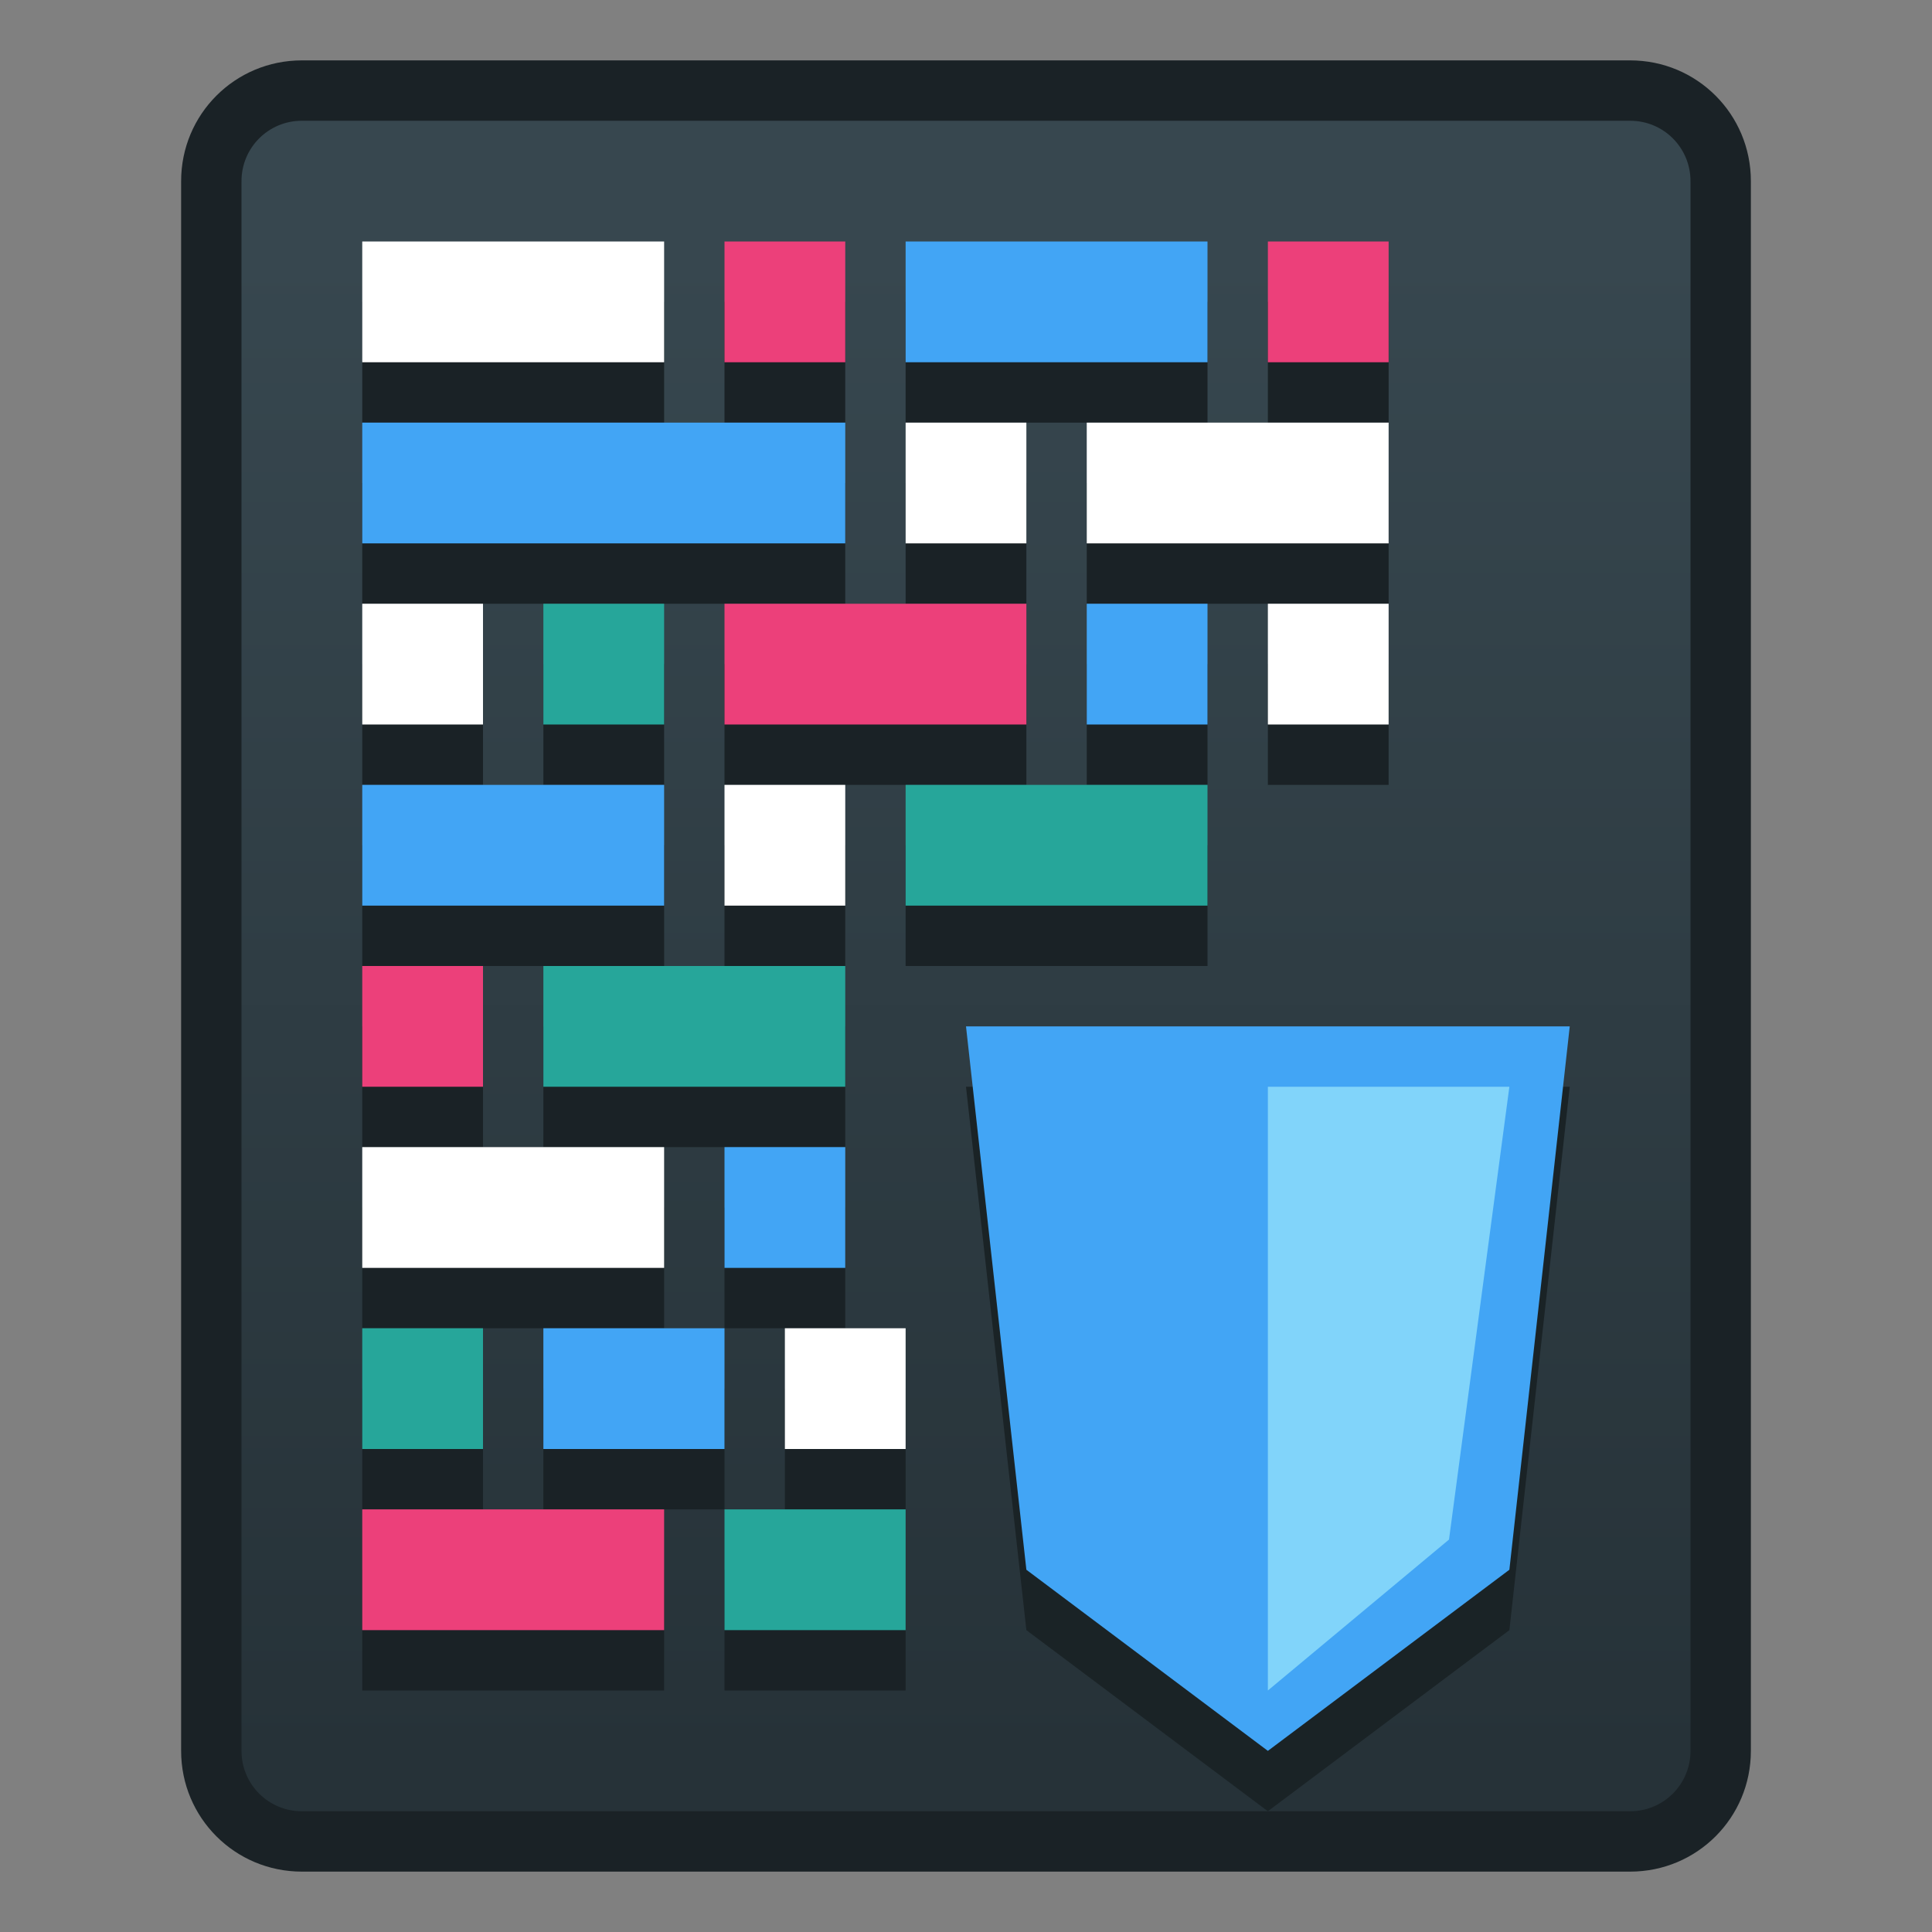 <?xml version="1.0" encoding="UTF-8" standalone="no"?>
<!-- Created with Inkscape (http://www.inkscape.org/) -->

<svg
   xmlns:dc="http://purl.org/dc/elements/1.1/"
   xmlns:cc="http://creativecommons.org/ns#"
   xmlns:rdf="http://www.w3.org/1999/02/22-rdf-syntax-ns#"
   xmlns:svg="http://www.w3.org/2000/svg"
   xmlns="http://www.w3.org/2000/svg"
   xmlns:xlink="http://www.w3.org/1999/xlink"
   xmlns:sodipodi="http://sodipodi.sourceforge.net/DTD/sodipodi-0.dtd"
   xmlns:inkscape="http://www.inkscape.org/namespaces/inkscape"
   width="32"
   height="32"
   viewBox="0 0 32 32"
   version="1.1"
   id="svg8"
   inkscape:version="0.91 r13725"
   sodipodi:docname="text-css.svg">
  <rect x="0" y="0" width="32" height="32" fill="#808080" stroke="none"/>
  <title
     id="title7895">Antu icon Theme</title>
  <defs
     id="defs2">
    <linearGradient
       gradientTransform="matrix(3.78,0,0,3.78,-28,-807.87)"
       inkscape:collect="always"
       xlink:href="#linearGradient1500"
       id="linearGradient837-3"
       x1="4.233"
       y1="296.206"
       x2="4.233"
       y2="289.592"
       gradientUnits="userSpaceOnUse" />
    <linearGradient
       id="linearGradient1500"
       inkscape:collect="always">
      <stop
         id="stop1496"
         offset="0"
         style="stop-color:#263238;stop-opacity:1" />
      <stop
         id="stop1498"
         offset="1"
         style="stop-color:#37474f;stop-opacity:1" />
    </linearGradient>
  </defs>
  <sodipodi:namedview
     id="base"
     pagecolor="#ffffff"
     bordercolor="#666666"
     borderopacity="1.0"
     inkscape:pageopacity="0.0"
     inkscape:pageshadow="2"
     inkscape:zoom="11.313708"
     inkscape:cx="3.948776"
     inkscape:cy="16.67159"
     inkscape:document-units="px"
     inkscape:current-layer="layer1"
     showgrid="true"
     units="px"
     inkscape:window-width="1360"
     inkscape:window-height="699"
     inkscape:window-x="0"
     inkscape:window-y="0"
     inkscape:window-maximized="1"
     objecttolerance="10"
     gridtolerance="10"
     guidetolerance="10">
    <inkscape:grid
       type="xygrid"
       id="grid7897"
       empspacing="4" />
  </sodipodi:namedview>
  <g
     inkscape:label="Capa 1"
     inkscape:groupmode="layer"
     id="layer1"
     transform="translate(0,-282.65)">
    <g
       id="g5163">
      <g
         transform="translate(28,-2e-5)"
         id="g9832">
        <path
           id="rect827-8"
           d="m -23,283.65 22,0 c 1.108,0 2,0.892 2,2 l 0,26 c 0,1.108 -0.892,2 -2,2 l -22,0 c -1.108,0 -2,-0.892 -2,-2 l 0,-26 c 0,-1.108 0.892,-2 2,-2 z"
           style="opacity:1;fill:#1a2226;fill-opacity:1;stroke:none;stroke-width:2;stroke-linecap:round;stroke-linejoin:round;stroke-miterlimit:4;stroke-dasharray:none;stroke-opacity:1"
           inkscape:connector-curvature="0" />
        <path
           id="rect829-6"
           d="m -23,284.65 22,0 c 0.554,0 1,0.446 1,1 l 0,26 c 0,0.554 -0.446,1 -1,1 l -22,0 c -0.554,0 -1,-0.446 -1,-1 l 0,-26 c 0,-0.554 0.446,-1 1,-1 z"
           style="opacity:1;fill:url(#linearGradient837-3);fill-opacity:1;stroke:none;stroke-width:2;stroke-linecap:round;stroke-linejoin:round;stroke-miterlimit:4;stroke-dasharray:none;stroke-opacity:1"
           inkscape:connector-curvature="0" />
        <g
           inkscape:label="Capa 1"
           id="layer1-6"
           transform="translate(1.75,-0.25)">
          <g
             id="g2369"
             transform="translate(25,-8)" />
        </g>
      </g>
      <path
         inkscape:connector-curvature="0"
         id="rect4405-73"
         d="m 6,287.65 0,2 5,0 0,-2 -5,0 z m 6,0 0,2 2,0 0,-2 -2,0 z m 3,0 0,2 5,0 0,-2 -5,0 z m 6,0 0,2 2,0 0,-2 -2,0 z m -15,3 0,2 8,0 0,-2 -8,0 z m 9,0 0,2 2,0 0,-2 -2,0 z m 3,0 0,2 5,0 0,-2 -5,0 z m -12,3 0,2 2,0 0,-2 -2,0 z m 3,0 0,2 2,0 0,-2 -2,0 z m 3,0 0,2 5,0 0,-2 -5,0 z m 6,0 0,2 2,0 0,-2 -2,0 z m 3,0 0,2 2,0 0,-2 -2,0 z m -15,3 0,2 5,0 0,-2 -5,0 z m 6,0 0,2 2,0 0,-2 -2,0 z m 3,0 0,2 5,0 0,-2 -5,0 z m -9,3 0,2 2,0 0,-2 -2,0 z m 3,0 0,2 5,0 0,-2 -5,0 z m -3,3 0,2 5,0 0,-2 -5,0 z m 6,0 0,2 2,0 0,-2 -2,0 z m -6,3 0,2 2,0 0,-2 -2,0 z m 3,0 0,2 3,0 0,-2 -3,0 z m 4,0 0,2 2,0 0,-2 -2,0 z m -7,3 0,2 5,0 0,-2 -5,0 z m 6,0 0,2 3,0 0,-2 -3,0 z"
         style="opacity:1;fill:#1a2226;fill-opacity:1;stroke:none;stroke-width:1;stroke-linecap:round;stroke-linejoin:round;stroke-miterlimit:4;stroke-dasharray:none;stroke-dashoffset:0;stroke-opacity:1" />
      <g
         id="g5094">
        <path
           inkscape:connector-curvature="0"
           style="opacity:1;fill:#ffffff;fill-opacity:1;stroke:none;stroke-width:1;stroke-linecap:round;stroke-linejoin:round;stroke-miterlimit:4;stroke-dasharray:none;stroke-dashoffset:0;stroke-opacity:1"
           d="m 6,286.65 5,0 0,2 -5,0 z"
           id="rect4405" />
        <path
           inkscape:connector-curvature="0"
           style="opacity:1;fill:#ec407a;fill-opacity:1;stroke:none;stroke-width:1;stroke-linecap:round;stroke-linejoin:round;stroke-miterlimit:4;stroke-dasharray:none;stroke-dashoffset:0;stroke-opacity:1"
           d="m 12,286.65 2,0 0,2 -2,0 z"
           id="rect4407" />
        <path
           inkscape:connector-curvature="0"
           style="opacity:1;fill:#42a5f5;fill-opacity:1;stroke:none;stroke-width:1;stroke-linecap:round;stroke-linejoin:round;stroke-miterlimit:4;stroke-dasharray:none;stroke-dashoffset:0;stroke-opacity:1"
           d="m 15,286.65 5,0 0,2 -5,0 z"
           id="rect4409" />
        <path
           inkscape:connector-curvature="0"
           style="opacity:1;fill:#ec407a;fill-opacity:1;stroke:none;stroke-width:1;stroke-linecap:round;stroke-linejoin:round;stroke-miterlimit:4;stroke-dasharray:none;stroke-dashoffset:0;stroke-opacity:1"
           d="m 21,286.65 2,0 0,2 -2,0 z"
           id="rect4407-0" />
        <path
           inkscape:connector-curvature="0"
           style="opacity:1;fill:#42a5f5;fill-opacity:1;stroke:none;stroke-width:1;stroke-linecap:round;stroke-linejoin:round;stroke-miterlimit:4;stroke-dasharray:none;stroke-dashoffset:0;stroke-opacity:1"
           d="m 6,289.65 8,0 0,2 -8,0 z"
           id="rect4405-6" />
        <path
           inkscape:connector-curvature="0"
           style="opacity:1;fill:#ffffff;fill-opacity:1;stroke:none;stroke-width:1;stroke-linecap:round;stroke-linejoin:round;stroke-miterlimit:4;stroke-dasharray:none;stroke-dashoffset:0;stroke-opacity:1"
           d="m 15,289.65 2,0 0,2 -2,0 z"
           id="rect4407-2" />
        <path
           inkscape:connector-curvature="0"
           style="opacity:1;fill:#ffffff;fill-opacity:1;stroke:none;stroke-width:1;stroke-linecap:round;stroke-linejoin:round;stroke-miterlimit:4;stroke-dasharray:none;stroke-dashoffset:0;stroke-opacity:1"
           d="m 18,289.65 5,0 0,2 -5,0 z"
           id="rect4409-6" />
        <path
           inkscape:connector-curvature="0"
           style="opacity:1;fill:#ffffff;fill-opacity:1;stroke:none;stroke-width:1;stroke-linecap:round;stroke-linejoin:round;stroke-miterlimit:4;stroke-dasharray:none;stroke-dashoffset:0;stroke-opacity:1"
           d="m 6,292.65 2,0 0,2 -2,0 z"
           id="rect4407-0-1" />
        <path
           inkscape:connector-curvature="0"
           style="opacity:1;fill:#26a69a;fill-opacity:1;stroke:none;stroke-width:1;stroke-linecap:round;stroke-linejoin:round;stroke-miterlimit:4;stroke-dasharray:none;stroke-dashoffset:0;stroke-opacity:1"
           d="m 9,292.65 2,0 0,2 -2,0 z"
           id="rect4407-0-8" />
        <path
           inkscape:connector-curvature="0"
           style="opacity:1;fill:#ec407a;fill-opacity:1;stroke:none;stroke-width:1;stroke-linecap:round;stroke-linejoin:round;stroke-miterlimit:4;stroke-dasharray:none;stroke-dashoffset:0;stroke-opacity:1"
           d="m 12,292.65 5,0 0,2 -5,0 z"
           id="rect4405-7" />
        <path
           inkscape:connector-curvature="0"
           style="opacity:1;fill:#42a5f5;fill-opacity:1;stroke:none;stroke-width:1;stroke-linecap:round;stroke-linejoin:round;stroke-miterlimit:4;stroke-dasharray:none;stroke-dashoffset:0;stroke-opacity:1"
           d="m 18,292.65 2,0 0,2 -2,0 z"
           id="rect4407-2-9" />
        <path
           inkscape:connector-curvature="0"
           style="opacity:1;fill:#ffffff;fill-opacity:1;stroke:none;stroke-width:1;stroke-linecap:round;stroke-linejoin:round;stroke-miterlimit:4;stroke-dasharray:none;stroke-dashoffset:0;stroke-opacity:1"
           d="m 21,292.65 2,0 0,2 -2,0 z"
           id="rect4407-2-9-2" />
        <path
           inkscape:connector-curvature="0"
           style="opacity:1;fill:#42a5f5;fill-opacity:1;stroke:none;stroke-width:1;stroke-linecap:round;stroke-linejoin:round;stroke-miterlimit:4;stroke-dasharray:none;stroke-dashoffset:0;stroke-opacity:1"
           d="m 6,295.65 5,0 0,2 -5,0 z"
           id="rect4405-7-0" />
        <path
           inkscape:connector-curvature="0"
           style="opacity:1;fill:#ec407a;fill-opacity:1;stroke:none;stroke-width:1;stroke-linecap:round;stroke-linejoin:round;stroke-miterlimit:4;stroke-dasharray:none;stroke-dashoffset:0;stroke-opacity:1"
           d="m 6,298.65 2,0 0,2 -2,0 z"
           id="rect4407-0-1-2" />
        <path
           inkscape:connector-curvature="0"
           style="opacity:1;fill:#26a69a;fill-opacity:1;stroke:none;stroke-width:1;stroke-linecap:round;stroke-linejoin:round;stroke-miterlimit:4;stroke-dasharray:none;stroke-dashoffset:0;stroke-opacity:1"
           d="m 9,298.65 5,0 0,2 -5,0 z"
           id="rect4405-7-0-3" />
        <path
           inkscape:connector-curvature="0"
           style="opacity:1;fill:#ffffff;fill-opacity:1;stroke:none;stroke-width:1;stroke-linecap:round;stroke-linejoin:round;stroke-miterlimit:4;stroke-dasharray:none;stroke-dashoffset:0;stroke-opacity:1"
           d="m 6,301.65 5,0 0,2 -5,0 z"
           id="rect4405-7-0-3-7" />
        <path
           inkscape:connector-curvature="0"
           style="opacity:1;fill:#26a69a;fill-opacity:1;stroke:none;stroke-width:1;stroke-linecap:round;stroke-linejoin:round;stroke-miterlimit:4;stroke-dasharray:none;stroke-dashoffset:0;stroke-opacity:1"
           d="m 6,304.65 2,0 0,2 -2,0 z"
           id="rect4407-2-9-5" />
        <path
           inkscape:connector-curvature="0"
           style="opacity:1;fill:#ffffff;fill-opacity:1;stroke:none;stroke-width:1;stroke-linecap:round;stroke-linejoin:round;stroke-miterlimit:4;stroke-dasharray:none;stroke-dashoffset:0;stroke-opacity:1"
           d="m 13,304.65 2,0 0,2 -2,0 z"
           id="rect4407-2-9-2-9" />
        <path
           inkscape:connector-curvature="0"
           style="opacity:1;fill:#42a5f5;fill-opacity:1;stroke:none;stroke-width:1;stroke-linecap:round;stroke-linejoin:round;stroke-miterlimit:4;stroke-dasharray:none;stroke-dashoffset:0;stroke-opacity:1"
           d="m 9,304.65 3,0 0,2 -3,0 z"
           id="rect4405-7-0-3-7-2" />
        <path
           inkscape:connector-curvature="0"
           style="opacity:1;fill:#ec407a;fill-opacity:1;stroke:none;stroke-width:1;stroke-linecap:round;stroke-linejoin:round;stroke-miterlimit:4;stroke-dasharray:none;stroke-dashoffset:0;stroke-opacity:1"
           d="m 6,307.65 5,0 0,2 -5,0 z"
           id="rect4639" />
        <path
           inkscape:connector-curvature="0"
           style="opacity:1;fill:#26a69a;fill-opacity:1;stroke:none;stroke-width:1;stroke-linecap:round;stroke-linejoin:round;stroke-miterlimit:4;stroke-dasharray:none;stroke-dashoffset:0;stroke-opacity:1"
           d="m 12,307.65 3,0 0,2 -3,0 z"
           id="rect4641" />
        <path
           inkscape:connector-curvature="0"
           style="opacity:1;fill:#42a5f5;fill-opacity:1;stroke:none;stroke-width:1;stroke-linecap:round;stroke-linejoin:round;stroke-miterlimit:4;stroke-dasharray:none;stroke-dashoffset:0;stroke-opacity:1"
           d="m 12,301.65 2,0 0,2 -2,0 z"
           id="rect4407-2-9-2-9-2" />
        <path
           inkscape:connector-curvature="0"
           style="opacity:1;fill:#ffffff;fill-opacity:1;stroke:none;stroke-width:1;stroke-linecap:round;stroke-linejoin:round;stroke-miterlimit:4;stroke-dasharray:none;stroke-dashoffset:0;stroke-opacity:1"
           d="m 12,295.65 2,0 0,2 -2,0 z"
           id="rect4407-2-9-2-8" />
        <path
           inkscape:connector-curvature="0"
           style="opacity:1;fill:#26a69a;fill-opacity:1;stroke:none;stroke-width:1;stroke-linecap:round;stroke-linejoin:round;stroke-miterlimit:4;stroke-dasharray:none;stroke-dashoffset:0;stroke-opacity:1"
           d="m 15,295.65 5,0 0,2 -5,0 z"
           id="rect4405-7-0-3-9" />
      </g>
      <path
         sodipodi:nodetypes="cccccc"
         inkscape:connector-curvature="0"
         id="path4782-7"
         d="m 16,300.65 10,0 -1,9 -4,3 -4,-3 z"
         style="fill:#1a2226;fill-opacity:0.968;fill-rule:evenodd;stroke:none;stroke-width:1px;stroke-linecap:butt;stroke-linejoin:miter;stroke-opacity:1" />
      <path
         sodipodi:nodetypes="cccccc"
         inkscape:connector-curvature="0"
         id="path4782"
         d="m 16,299.65 10,0 -1,9 -4,3 -4,-3 z"
         style="fill:#42a5f5;fill-opacity:1;fill-rule:evenodd;stroke:none;stroke-width:1px;stroke-linecap:butt;stroke-linejoin:miter;stroke-opacity:1" />
      <path
         sodipodi:nodetypes="ccccc"
         inkscape:connector-curvature="0"
         id="path4799"
         d="m 21,300.65 4,0 -1,7.5 -3,2.5 z"
         style="fill:#81d4fa;fill-opacity:1;fill-rule:evenodd;stroke:none;stroke-width:1px;stroke-linecap:butt;stroke-linejoin:miter;stroke-opacity:1" />
    </g>
  </g>
</svg>
